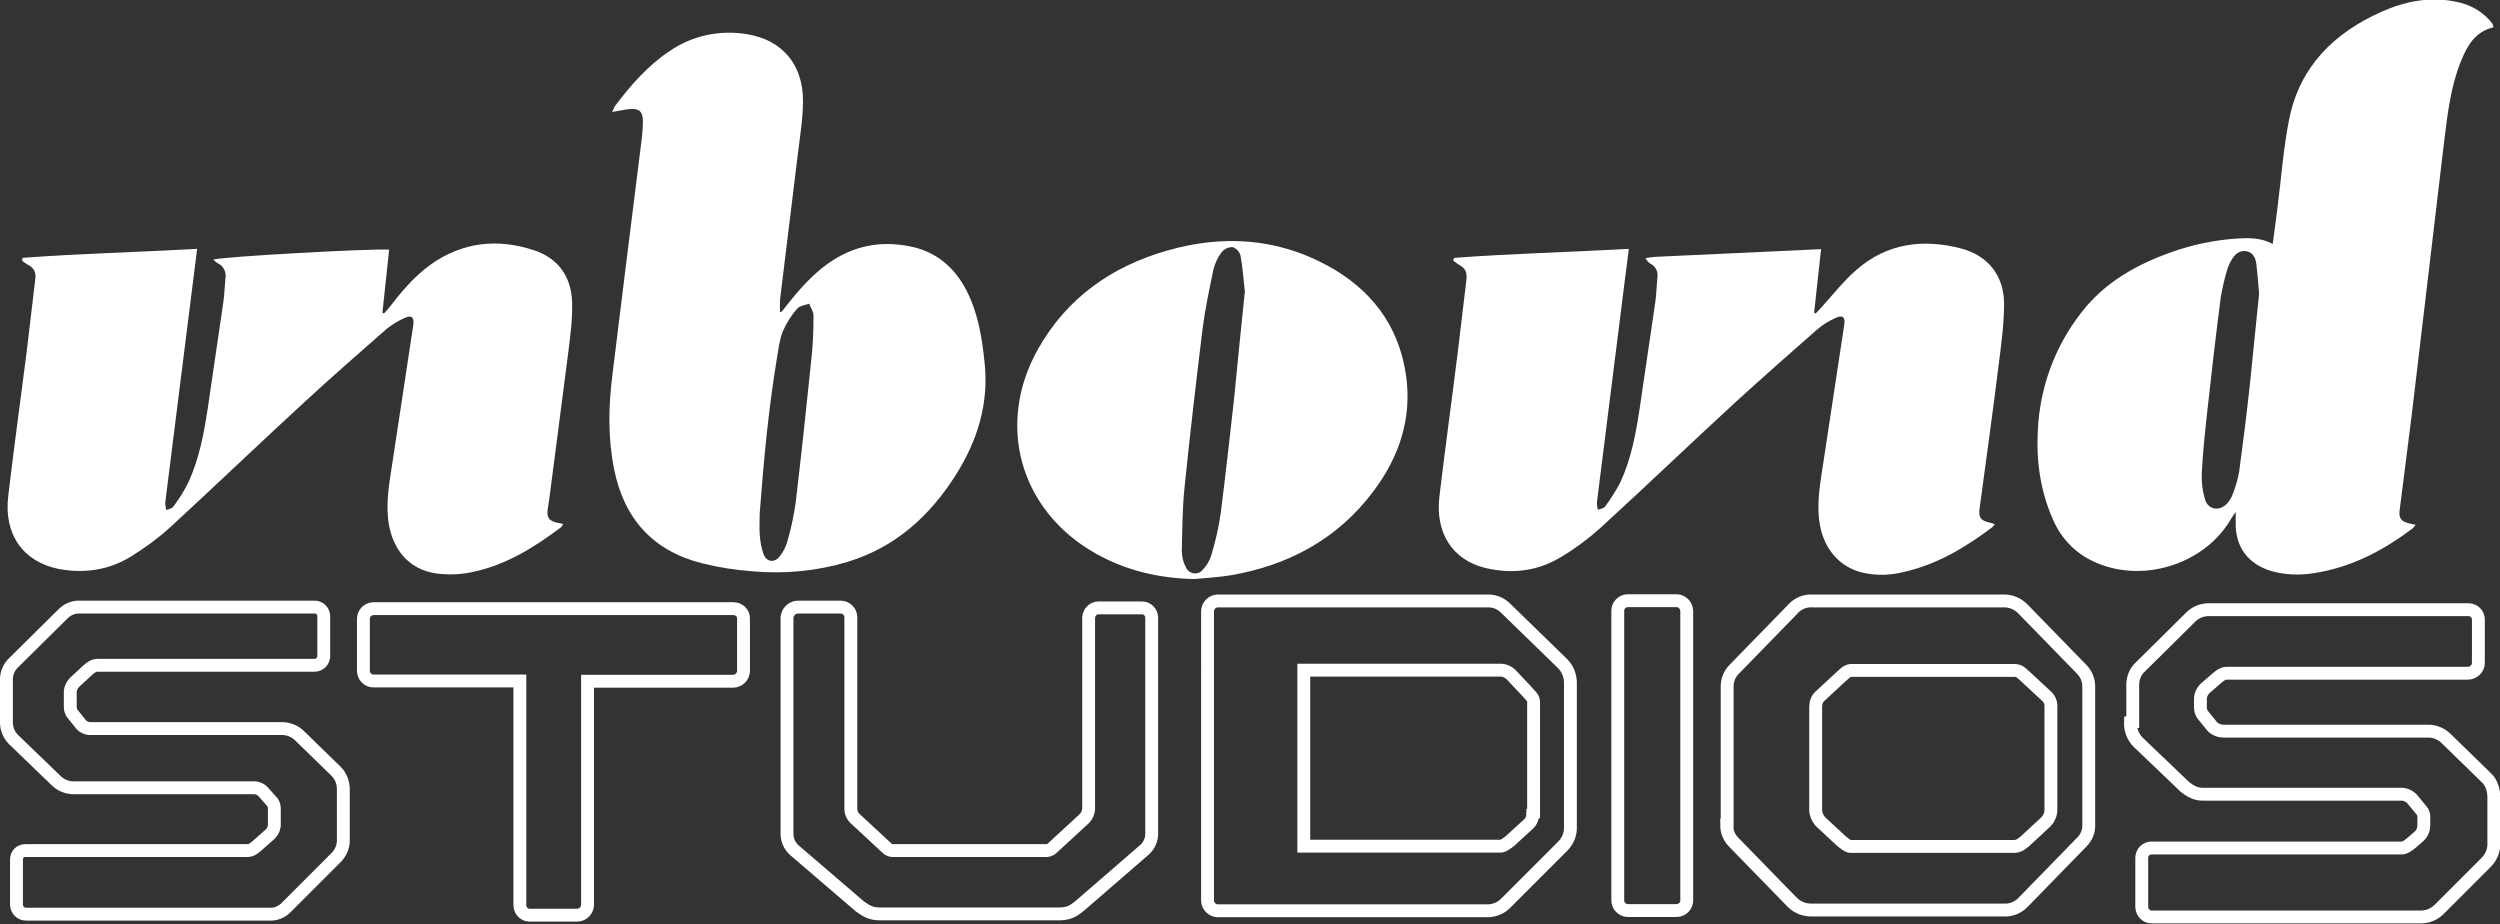 <?xml version="1.0" encoding="utf-8"?>
<!-- Generator: Adobe Illustrator 26.3.1, SVG Export Plug-In . SVG Version: 6.00 Build 0)  -->
<svg version="1.1" id="Layer_1" xmlns="http://www.w3.org/2000/svg" xmlns:xlink="http://www.w3.org/1999/xlink" x="0px" y="0px"
	 viewBox="0 0 971.4 359.1" style="enable-background:new 0 0 971.4 359.1;" xml:space="preserve">
<rect x="0" y="0" width="971.4" height="359.1" fill="#333333" stroke="none"/>
<style type="text/css">
	.st0{fill:#FFFFFF;}
	.st1{fill:none;stroke:#FFFFFF;stroke-width:5;stroke-miterlimit:4.58;}
</style>
<path class="st0" d="M968.9,10.6c-7.2,1.7-10.2,7.1-12.6,13c-4,9.8-5.2,20.1-6.5,30.5c-4.2,35.7-8.5,71.4-12.7,107.1
	c-1.5,12.4-3.2,24.8-4.7,37.1c-0.4,2.9,0.6,4.3,3.4,5c0.8,0.2,1.7,0.4,2.8,0.6c-0.3,0.5-0.6,0.9-1,1.3c-11.5,8.7-24,15.3-38.5,17.5
	c-5.4,0.9-10.9,0.7-16.2-0.7c-9.4-2.7-14.5-9.5-14.2-19.3c0-1,0-2,0-3.8c-0.7,1.1-1.1,1.6-1.5,2.2c-10.3,18.4-35.4,26.1-54.3,16.8
	c-6.7-3.2-12-8.8-15-15.6c-5-11-6.7-22.7-6.1-34.7c0.7-16.7,6.5-32.8,16.8-46c9.2-12,21.7-18.9,35.6-23.8c8-2.8,16.3-4.5,24.8-5.1
	c4.7-0.3,9.5-0.4,14.1,2.1c0.6-4.7,1.2-9.2,1.8-13.8c1.5-11.6,2.3-23.3,4.6-34.8c4.1-20.3,17.4-33.4,35.8-41.6
	c9.4-4.2,19.3-6.1,29.6-3.8c4.8,1,9.1,3.4,12.4,7c0.4,0.5,0.8,1,1.2,1.5C968.6,9.8,968.8,10.2,968.9,10.6z M877.8,114.1
	c-0.3-3.5-0.6-7.6-1.1-11.7c-0.3-2.2-1.3-4.4-3.9-4.8s-4.5,1.2-5.7,3.4c-0.8,1.3-1.4,2.7-1.8,4.1c-1,3.4-1.8,6.9-2.4,10.4
	c-1.9,14.7-3.6,29.3-5.2,44c-0.9,8.2-1.8,16.4-2.2,24.6c-0.1,3.4,0.3,6.8,1.3,10c1.2,4,5.6,4.7,8.5,1.6c1.1-1.2,1.9-2.6,2.4-4.1
	c1.1-2.8,1.9-5.7,2.4-8.7c1.5-11.1,2.9-22.3,4.1-33.4C875.4,138,876.5,126.4,877.8,114.1z"/>
<path class="st0" d="M303.7,121.1c0.6-0.7,1.2-1.4,1.7-2.1c4.8-6.1,9.9-12,16.2-16.5c9.6-6.9,20.3-9.1,31.8-6.8
	c10,1.9,17.3,7.9,22,16.9c4.5,8.6,6.1,18.1,7.1,27.6c1.9,16.4-2.6,31-11.4,44.8c-10.2,15.9-23.4,27.7-41.7,33.3
	c-11.9,3.6-24.5,4.8-36.9,3.7c-6.6-0.5-13.2-1.5-19.6-3.1c-19.2-4.8-30.5-17.4-34.3-36.7c-2.4-12-2.2-24.1-0.7-36.1
	c3.7-30.6,7.6-61.2,11.4-91.7c0.3-2.4,0.5-4.9,0.5-7.3c0-3.8-1.5-5.1-5.3-4.7c-2,0.2-4,0.7-6.6,1.1c0.3-0.9,0.7-1.7,1.2-2.5
	c6.1-8,12.6-15.5,21-21.1c8.8-6.1,19.7-8.4,30.2-6.6c13.6,2.2,21.8,11.8,21.7,26c0,6.6-1.1,13.2-1.9,19.8c-2.3,19.1-4.7,38.1-7,57.2
	c-0.1,1.7-0.1,3.3,0,5L303.7,121.1z M295.2,199.4c0,2.8-0.2,5.7,0,8.5c0.2,2.4,0.6,4.8,1.4,7.2c1.2,3.4,4.4,3.8,6.5,0.9
	c1.3-1.6,2.2-3.5,2.8-5.5c1.5-5.1,2.6-10.3,3.3-15.5c2.2-18.6,4.2-37.2,6.1-55.8c0.6-5.5,0.8-11,0.8-16.6c0-1.5-1.1-3.1-1.7-4.6
	c-1.6,0.6-3.7,0.8-4.7,2c-2.3,2.6-4.1,5.5-5.5,8.7c-1.3,3.2-1.7,6.9-2.3,10.4C298.6,159,296.7,179.2,295.2,199.4z"/>
<path class="st0" d="M8.7,100.2c22.5-1.7,45-2.2,67.9-3.5c-0.7,5.8-1.4,11.2-2.1,16.7c-3.4,27.3-6.9,54.6-10.3,81.9
	c0,1,0.2,1.9,0.4,2.9c1-0.4,2.3-0.6,2.8-1.4c2.2-3,4.2-6.1,5.8-9.4c4.2-9.1,6-18.8,7.5-28.6c2-13.8,4.1-27.7,6.1-41.5
	c0.4-3,0.5-6.1,0.8-9.2c0.4-2.3-0.7-4.7-2.8-5.7c-0.7-0.4-1.3-0.9-1.9-1.5c1.7-1.1,61.7-4.4,68.3-3.9c-0.9,8.1-1.7,16.3-2.6,24.5
	l0.6,0.3c0.6-0.7,1.2-1.3,1.8-2c4.9-6.4,10-12.5,16.6-17.2c12.3-8.6,25.8-10,39.8-5.4c9.5,3.1,14.6,10.3,14.9,20.2
	c0.2,6.5-0.7,13.1-1.5,19.6c-2.4,19.1-5,38.1-7.4,57.1c-0.2,1.2-0.4,2.5-0.6,3.8c-0.4,3.2,0.5,4.5,3.7,5.2l2.3,0.5
	c-0.2,0.4-0.4,0.7-0.6,1.1c-10.7,8.1-22,15.1-35.3,17.7c-4.4,0.9-9,1-13.4,0.4c-10.7-1.5-17.4-9.5-18.7-21.1
	c-0.8-7.5,0.6-14.8,1.7-22.1c2.7-17.8,5.4-35.6,8.1-53.4c0.4-2.9-0.7-3.9-3.3-2.7c-2.5,1.1-4.9,2.6-7.1,4.3
	c-10.8,9.5-21.7,19-32.2,28.7c-17.4,16-34.5,32.4-51.9,48.4c-4.6,4.2-9.7,7.9-15,11.2c-8.6,5.4-18.2,6.8-28.1,5
	c-14-2.7-21.6-13.5-19.8-28.4c2.2-18.5,4.7-37,7.1-55.5c1.2-9.6,2.2-19.2,3.4-28.7c0.4-2.7-0.5-4.4-2.8-5.6c-0.8-0.5-1.6-1-2.3-1.6
	L8.7,100.2z"/>
<path class="st0" d="M565,100.2c22.5-1.7,45-2.2,67.9-3.5c-0.6,4.7-1.1,9-1.7,13.3c-3.6,28.4-7.1,56.8-10.7,85.2
	c0,1,0.1,1.9,0.4,2.9c1-0.4,2.3-0.6,2.8-1.3c2.2-3,4.2-6.1,5.9-9.4c4.2-9,6-18.8,7.5-28.6c2-13.9,4.1-27.7,6.1-41.5
	c0.4-3.1,0.5-6.3,0.8-9.4c0.4-2.3-0.7-4.5-2.8-5.5c-0.8-0.5-1.4-1.2-1.8-2.1c1.2-0.2,2.5-0.4,3.7-0.5c18-0.8,36-1.7,54.1-2.5
	l10.4-0.5c-0.9,8.4-1.8,16.6-2.7,24.7l0.6,0.3l1.8-1.9c4.7-5.1,8.9-10.6,14.1-15.1c11.9-10.4,26-12.1,40.8-8.2
	c10.4,2.8,16.5,10.7,16.5,21.4c0,7.9-1.1,15.9-2.1,23.8c-2.3,18.6-4.9,37.1-7.4,55.7c-0.5,3.6,0.4,4.8,4,5.6
	c0.6,0.1,1.2,0.3,1.9,0.6c-0.3,0.4-0.5,0.7-0.9,1.1c-10.5,7.9-21.6,14.6-34.7,17.5c-5.2,1.3-10.6,1.4-15.8,0.2
	c-9.5-2.3-15.7-10-16.9-20.8c-0.8-7.5,0.6-14.8,1.7-22.1c2.7-17.8,5.4-35.6,8.1-53.4c0.5-3-0.7-4-3.5-2.6c-2.5,1.1-4.9,2.6-7,4.4
	c-10.7,9.4-21.4,18.8-31.9,28.4c-17.5,16.1-34.6,32.5-52.1,48.5c-4.6,4.2-9.7,8-15,11.2c-9.2,5.8-19.4,7.1-29.9,4.6
	c-12.8-3.1-19.6-13.6-17.9-27.8c2.2-18.6,4.8-37.2,7.1-55.8c1.2-9.5,2.2-19,3.4-28.5c0.3-2.7-0.4-4.4-2.7-5.6
	c-0.8-0.5-1.6-1.1-2.4-1.7L565,100.2z"/>
<path class="st0" d="M464.1,225c-13.6-0.3-26.4-3.2-38.3-9.9c-29.4-16.5-39-50-22.5-79.4c11.2-19.9,28.5-32.1,50.1-38.3
	c21.5-6.2,42.5-5,62.4,5.8c16.7,9.1,27.4,22.8,30.4,41.8c2.7,17.1-2.4,32.5-12.7,46.1c-13.8,18.3-32.7,28.5-55.1,32.4
	C473.7,224.3,468.9,224.5,464.1,225z M483.7,113.3c-0.5-4.1-0.8-9.2-1.7-14.1c-0.5-1.5-1.6-2.7-3.1-3.2c-1.7,0-3.3,0.8-4.3,2.1
	c-1.5,2-2.5,4.2-3.1,6.6c-1.6,7.6-3.2,15.2-4.2,22.8c-2.5,20.5-4.9,40.9-7,61.5c-0.9,8.4-0.9,16.9-1.1,25.3c0.1,2.1,0.5,4.1,1.5,5.9
	c0.7,2,2.9,3.1,4.9,2.4c0.7-0.2,1.2-0.6,1.7-1.2c1.5-1.5,2.6-3.4,3.3-5.4c1.6-5.4,2.9-10.8,3.7-16.4c1.9-14.8,3.5-29.7,5.2-44.5
	C480.8,141.5,482.2,127.9,483.7,113.3z"/>
<path class="st1" d="M2.5,280.3c-0.1,2.7,0.9,5.2,2.8,7.1l16.6,16c1.6,1.6,3.8,2.5,6.1,2.7h70.3c1.5-0.1,3,0.5,4,1.6l3.7,4.2
	c0.4,0.7,0.6,1.6,0.6,2.4v5.7c0.1,1.5-0.5,3-1.5,4l-5.3,4.7c-1.4,1.2-2.4,1.8-3.4,1.8H9.8c-1.9,0-3.4,1.5-3.4,3.4c0,0,0,0,0,0.1
	v17.6c0.1,2,1.7,3.6,3.7,3.6h94.4c2.6,0.2,5.2-0.9,6.9-2.8l19.2-19.2c1.7-1.7,2.7-3.9,2.8-6.3V307c0.1-2.7-0.9-5.4-2.8-7.3l-14.4-14
	c-1.7-1.6-3.9-2.5-6.3-2.6H35.5c-1.5,0.1-3-0.5-4-1.6l-3.6-4.5c-0.4-0.7-0.6-1.6-0.6-2.4v-5.1c-0.1-1.6,0.5-3.1,1.6-4.3l5.3-4.9
	c1.4-1.2,2.4-1.8,3.6-1.8h84.4c2,0,3.6-1.6,3.6-3.6l0,0v-15.6c-0.1-1.9-1.7-3.5-3.6-3.4h-91c-2.6-0.2-5.1,0.9-6.9,2.8l-19,18.8
	c-1.7,1.6-2.7,3.8-2.8,6.1L2.5,280.3z"/>
<path class="st1" d="M285,236.5H145.1c-2.2,0.1-3.9,1.8-3.9,4v20.1c0,2.2,1.7,4,3.9,4H202v87.1c0,2.1,1.6,3.8,3.6,3.9h18.8
	c2.1-0.1,3.8-1.8,3.9-3.9v-87H285c2.1-0.1,3.8-1.8,3.9-3.9v-20.7C288.8,238.1,287.1,236.5,285,236.5z"/>
<path class="st1" d="M305.8,240v83.6c-0.1,2.5,0.9,5,2.8,6.7l25.4,21.8c2.4,1.8,4.5,3,7.7,3h70c3.5,0,5.5-1.2,7.7-3l25.3-21.9
	c1.9-1.7,2.9-4.1,2.8-6.7V240c0-2.1-1.7-3.8-3.8-3.8h-16.8c-2.1,0-3.8,1.7-3.9,3.8l0,0v73.7c0.1,1.7-0.6,3.3-1.8,4.5l-12.5,11.5
	c-0.7,0.6-1.7,0.9-2.6,0.8h-58.7c-1,0.1-1.9-0.2-2.6-0.8l-12.4-11.5c-1.3-1.1-1.9-2.8-1.8-4.5v-73.9c0-2.1-1.7-3.8-3.8-3.9l0,0h-17
	C307.6,236.1,305.9,237.9,305.8,240z"/>
<path class="st1" d="M607.1,257.8L585,236.3c-1.8-1.8-4.2-2.8-6.7-2.8H473.1c-2.1,0.1-3.8,1.8-3.9,3.9V350c0.1,2.1,1.8,3.8,3.9,3.9
	h104.5c2.8,0.1,5.6-1,7.5-3l22.1-22.1c1.8-1.8,2.9-4.2,3-6.7v-56.3C610.3,262.7,609.2,259.9,607.1,257.8L607.1,257.8z"/>
<path class="st1" d="M595.6,316.1c0,1.6-0.6,3.2-1.8,4.2l-7.1,6.5c-1.6,1.2-2.6,2-3.8,2h-76.3v-68.4h76.1c1.7-0.1,3.3,0.6,4.5,1.8
	l6.5,6.9l1.4,1.6c0.6,0.7,0.9,1.7,0.8,2.6V316L595.6,316.1L595.6,316.1z"/>
<path class="st1" d="M632.4,353.8h19.2c2.1-0.1,3.8-1.8,3.8-3.9V237.3c-0.1-2.1-1.8-3.8-3.8-3.9h-19.2c-2.1,0.1-3.8,1.8-3.8,3.9
	v112.6C628.6,352,630.3,353.7,632.4,353.8z"/>
<path class="st1" d="M670.9,320.6c0,2.5,1,4.9,2.8,6.7l22.7,23.3c2,2,4.8,3.1,7.7,3h74.3c2.9,0.2,5.7-0.9,7.7-3l22.7-23.3
	c1.8-1.7,2.9-4.2,2.8-6.7v-53.9c0-2.5-1-4.9-2.8-6.7l-22.7-23.3c-2-2.1-4.8-3.3-7.7-3.2h-74.1c-2.9-0.2-5.8,1-7.7,3.2L673.9,260
	c-1.8,1.8-2.8,4.2-2.8,6.7v53.9H670.9z"/>
<path class="st1" d="M705.5,314.7v-40.1c0-1.6,0.6-3.2,1.8-4.2l8.3-7.7l1.6-1.4c0.8-0.6,1.7-0.9,2.6-0.8h62.8c0.9,0,1.9,0.2,2.6,0.8
	l1.6,1.4l8.3,7.7c1.2,1,1.9,2.6,1.8,4.2v40.1c0,1.7-0.7,3.3-1.8,4.5l-8.3,7.7l-1.6,1.2c-0.8,0.5-1.7,0.8-2.6,0.8h-62.8
	c-1,0.1-1.9-0.2-2.6-0.8l-1.6-1.2l-8.3-7.7C706.2,317.9,705.5,316.3,705.5,314.7L705.5,314.7z"/>
<path class="st1" d="M827.8,280.7c-0.1,2.9,1,5.7,3,7.7l18.2,17.4c1.8,1.4,4,2.8,6.7,2.8h77c1.7-0.1,3.3,0.6,4.5,1.8l3.8,4.6
	c0.6,0.8,0.9,1.7,0.8,2.6v3c0,1.6-0.6,3.2-1.8,4.3l-3,2.6c-1.4,1.2-2.6,2-3.8,2H836c-2.1,0-3.8,1.7-3.8,3.8l0,0v19.2
	c0.1,2.1,1.8,3.8,3.8,3.8h104.3c2.8,0.1,5.5-1,7.5-3l18.2-18.2c1.8-1.8,2.9-4.2,3-6.7V310c0-3.4-1-6.1-3-7.9l-15.6-15.2
	c-1.8-1.7-4.2-2.8-6.7-2.8h-79.6c-1.7,0-3.3-0.6-4.5-1.8l-3.8-4.7c-0.5-0.8-0.8-1.7-0.8-2.6v-3c-0.1-1.7,0.6-3.3,1.8-4.5l4.5-3.9
	c1.6-1.4,2.6-2,4-2H959c2.1-0.1,3.9-1.7,4-3.9v-17c0-2.1-1.7-3.8-3.8-3.8l0,0H858.6c-2.8-0.1-5.6,1-7.5,3l-19.4,19.2
	c-1.9,1.7-2.9,4.1-3,6.7v14.8L827.8,280.7z"/>
</svg>
